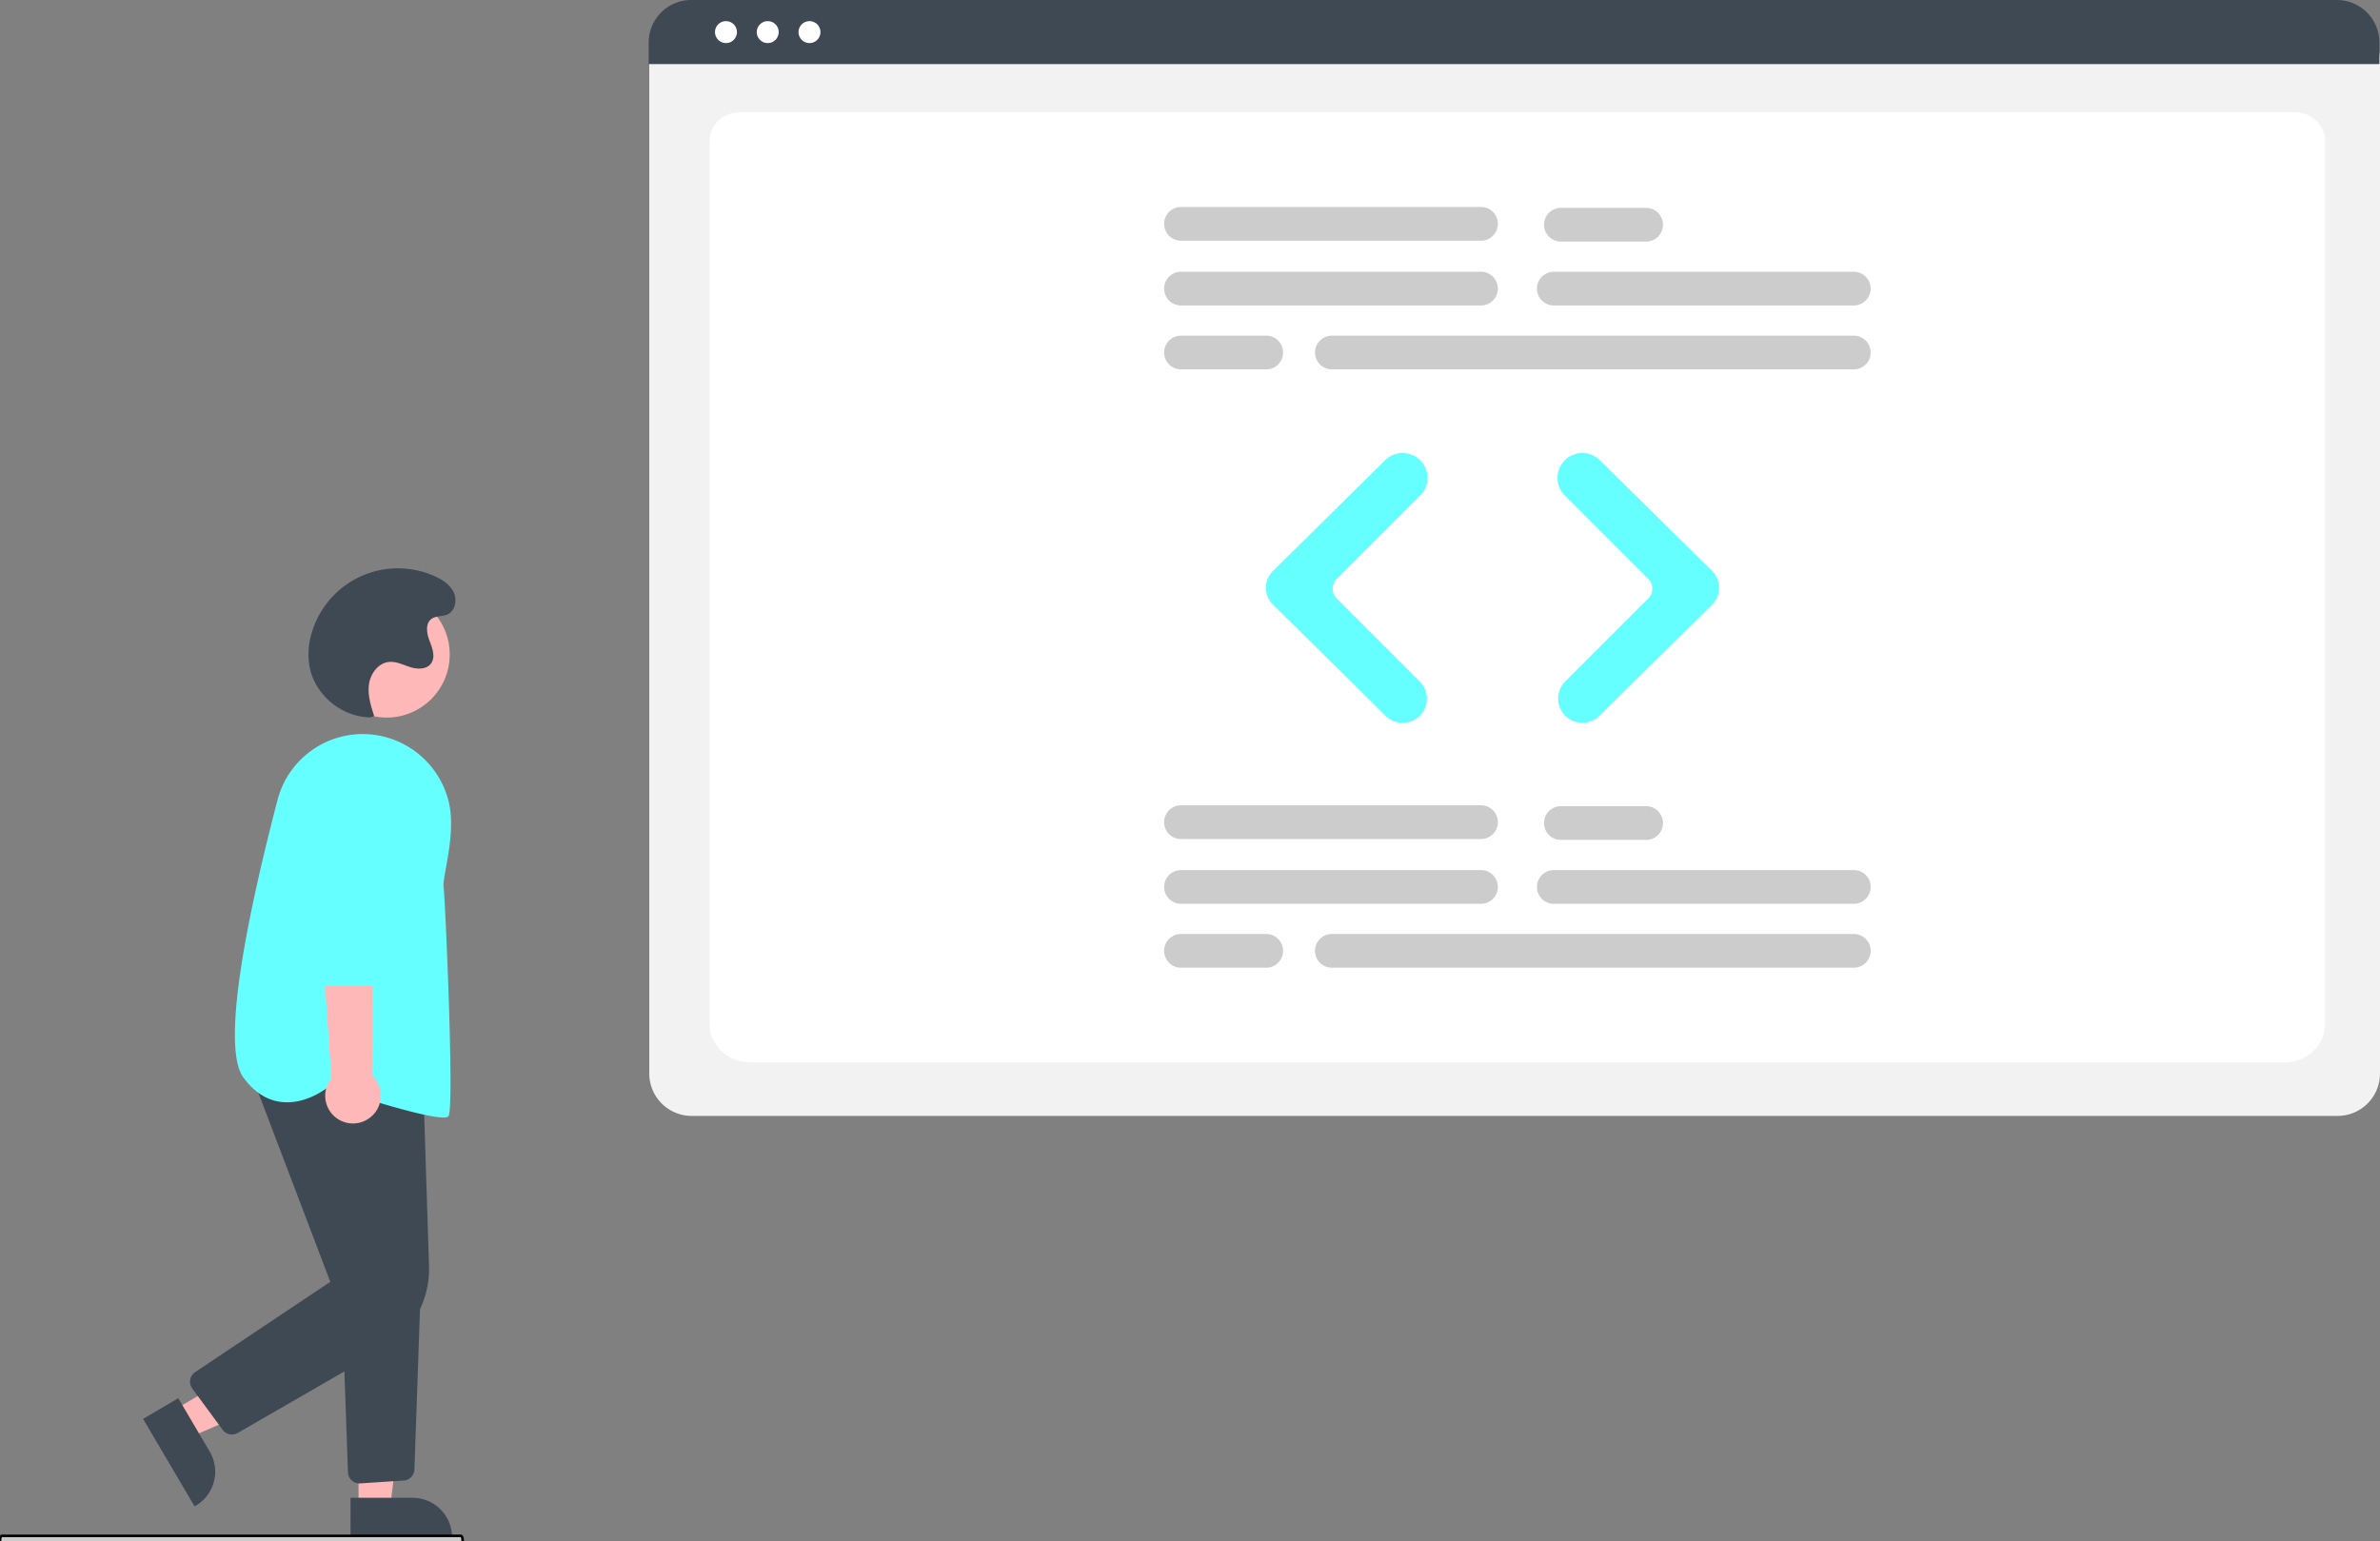 <svg width="926.622" height="600.085" xmlns="http://www.w3.org/2000/svg">

 <rect width="100%" height="100%" fill="#808080" stroke="none"/>

 <g>
  <title>background</title>
  <rect fill="none" id="canvas_background" height="602" width="802" y="-1" x="-1"/>
 </g>
 <g>
  <title>Layer 1</title>
  <circle id="svg_1" fill="#ffb8b8" r="24.561" cy="254.872" cx="150.534"/>
  <polygon id="svg_2" fill="#ffb8b8" points="67.543 549.197 73.762 559.763 117.474 540.803 108.295 525.21 67.543 549.197"/>
  <path id="svg_3" fill="#3e4954" d="m69.406,544.472l12.247,20.807l0.001,0.001a15.386,15.386 0 0 1 -5.455,21.065l-0.431,0.254l-20.052,-34.067l13.691,-8.059z"/>
  <polygon id="svg_4" fill="#ffb8b8" points="139.6 587.26 151.86 587.259 157.692 539.971 139.598 539.972 139.6 587.26"/>
  <path id="svg_5" fill="#3e4954" d="m136.473,583.257l24.144,-0.001l0.001,0a15.386,15.386 0 0 1 15.386,15.386l0,0.5l-39.531,0.001l-0.001,-15.887z"/>
  <path id="svg_6" fill="#3e4954" d="m90.311,558.61a4.493,4.493 0 0 1 -3.624,-1.833l-11.824,-16.059a4.5,4.5 0 0 1 1.125,-6.41l52.614,-35.142l-31.747,-83.475l67.889,5.603l2.287,71.733a36.046,36.046 0 0 1 -18.045,32.424l-56.427,32.554a4.486,4.486 0 0 1 -2.248,0.605z"/>
  <path id="svg_7" fill="#3e4954" d="m139.97,577.659a4.5,4.5 0 0 1 -4.489,-4.34l-2.488,-69.882l30.808,-1.623l-2.453,70.384a4.487,4.487 0 0 1 -4.2,4.333l-16.873,1.118c-0.102,0.007 -0.204,0.01 -0.306,0.01z"/>
  <path id="svg_8" fill="#66ffff" d="m172.602,435.171c-7.838,0 -35.217,-8.816 -44.721,-11.959c-1.422,1.138 -9.233,6.979 -18.351,5.911c-5.626,-0.66 -10.579,-3.845 -14.721,-9.466c-9.147,-12.414 2.151,-65.651 13.239,-108.126a34.268,34.268 0 0 1 40.529,-24.88l0,0a34.571,34.571 0 0 1 26.088,25.378c2.088,8.498 0.292,18.494 -1.02,25.794c-0.616,3.432 -1.104,6.143 -0.937,7.475c0.644,5.148 4.219,85.892 1.92,89.34c-0.245,0.367 -0.953,0.533 -2.025,0.533z"/>
  <path id="svg_9" fill="#ffb8b8" d="m143.927,435.314a10.743,10.743 0 0 0 0.942,-16.446l0.485,-97.844l-23.045,3.837l6.769,94.97a10.801,10.801 0 0 0 14.849,15.481z"/>
  <path id="svg_10" fill="#66ffff" d="m149.257,383.861l-24.822,0a4.514,4.514 0 0 1 -4.5,-4.459l-0.609,-67.292a17.603,17.603 0 1 1 35.204,0.043l-0.773,67.26a4.515,4.515 0 0 1 -4.5,4.448z"/>
  <path id="svg_11" fill="#3e4954" d="m144.28,279.331c-11.245,0.021 -21.854,-8.868 -23.803,-19.943a28.671,28.671 0 0 1 0.919,-13.014a34.954,34.954 0 0 1 47.935,-21.953c3.008,1.361 5.971,3.316 7.349,6.317s0.515,7.195 -2.498,8.546c-1.969,0.882 -4.44,0.449 -6.187,1.716c-2.509,1.819 -1.863,5.691 -0.743,8.581s2.388,6.387 0.509,8.852c-1.75,2.297 -5.249,2.226 -8.004,1.361s-5.476,-2.313 -8.349,-2.018c-4.19,0.43 -7.202,4.598 -7.759,8.773s0.755,8.349 2.05,12.357l-1.42,0.424z"/>
  <path stroke="null" id="svg_12" fill="#ccc" d="m179.445,602.085l-178.752,0a0.693,2 0 1 1 0,-4l178.752,0a0.693,2 0 0 1 0,4z"/>
  <path id="svg_13" fill="#f2f2f2" d="m910.122,434.548l-640.838,0a16.519,16.519 0 0 1 -16.5,-16.5l0,-395.154a12.102,12.102 0 0 1 12.088,-12.088l649.453,0a12.311,12.311 0 0 1 12.297,12.297l0,394.945a16.519,16.519 0 0 1 -16.5,16.5z"/>
  <path id="svg_14" fill="#fff" d="m889.402,413.716l-597.245,0c-8.755,0 -15.878,-6.67 -15.878,-14.868l0,-344.105c0,-6.08 5.278,-11.027 11.766,-11.027l605.274,0c6.595,0 11.961,5.028 11.961,11.208l0,343.923c0,8.198 -7.123,14.868 -15.878,14.868z"/>
  <path id="svg_15" fill="#3e4954" d="m926.392,24.95l-673.84,0l0,-8.4a16.574,16.574 0 0 1 16.56,-16.55l640.72,0a16.574,16.574 0 0 1 16.56,16.55l0,8.4z"/>
  <circle id="svg_16" fill="#fff" r="4.283" cy="12.5" cx="282.647"/>
  <circle id="svg_17" fill="#fff" r="4.283" cy="12.5" cx="298.906"/>
  <circle id="svg_18" fill="#fff" r="4.283" cy="12.5" cx="315.165"/>
  <path id="svg_19" fill="#ccc" d="m576.61,118.954l-116.808,0a6.566,6.566 0 0 1 0,-13.132l116.808,0a6.566,6.566 0 1 1 0,13.132z"/>
  <path id="svg_20" fill="#ccc" d="m721.757,118.954l-116.808,0a6.566,6.566 0 0 1 0,-13.132l116.808,0a6.566,6.566 0 1 1 0,13.132z"/>
  <path id="svg_21" fill="#ccc" d="m721.757,143.837l-203.205,0a6.566,6.566 0 1 1 0,-13.132l203.205,0a6.566,6.566 0 1 1 0,13.132z"/>
  <path id="svg_22" fill="#ccc" d="m576.61,93.727l-116.808,0a6.566,6.566 0 0 1 0,-13.132l116.808,0a6.566,6.566 0 1 1 0,13.132z"/>
  <path id="svg_23" fill="#ccc" d="m640.89,94.072l-33.176,0a6.566,6.566 0 0 1 0,-13.132l33.176,0a6.566,6.566 0 1 1 0,13.132z"/>
  <path id="svg_24" fill="#ccc" d="m492.979,143.837l-33.176,0a6.566,6.566 0 0 1 0,-13.132l33.176,0a6.566,6.566 0 1 1 0,13.132z"/>
  <path id="svg_25" fill="#ccc" d="m576.61,351.954l-116.808,0a6.566,6.566 0 0 1 0,-13.132l116.808,0a6.566,6.566 0 1 1 0,13.132z"/>
  <path id="svg_26" fill="#ccc" d="m721.757,351.954l-116.808,0a6.566,6.566 0 0 1 0,-13.132l116.808,0a6.566,6.566 0 1 1 0,13.132z"/>
  <path id="svg_27" fill="#ccc" d="m721.757,376.837l-203.205,0a6.566,6.566 0 1 1 0,-13.132l203.205,0a6.566,6.566 0 1 1 0,13.132z"/>
  <path id="svg_28" fill="#ccc" d="m576.61,326.727l-116.808,0a6.566,6.566 0 0 1 0,-13.132l116.808,0a6.566,6.566 0 1 1 0,13.132z"/>
  <path id="svg_29" fill="#ccc" d="m640.89,327.072l-33.176,0a6.566,6.566 0 0 1 0,-13.132l33.176,0a6.566,6.566 0 0 1 0,13.132z"/>
  <path id="svg_30" fill="#ccc" d="m492.979,376.837l-33.176,0a6.566,6.566 0 0 1 0,-13.132l33.176,0a6.566,6.566 0 1 1 0,13.132z"/>
  <path id="svg_31" fill="#66ffff" d="m546.104,281.462a9.397,9.397 0 0 1 -6.624,-2.71l-43.909,-43.359a9.152,9.152 0 0 1 0,-13.023l43.731,-43.184a9.702,9.702 0 0 1 13.644,0.043l0,0a9.689,9.689 0 0 1 0,13.687l-32.496,32.497a5.413,5.413 0 0 0 0,7.647l32.32,32.32a9.418,9.418 0 0 1 -6.666,16.084l0,-0z"/>
  <path id="svg_32" fill="#66ffff" d="m616.069,281.462a9.418,9.418 0 0 1 -6.666,-16.084l32.32,-32.32a5.413,5.413 0 0 0 0,-7.647l-32.496,-32.497a9.678,9.678 0 0 1 0,-13.687l0,0a9.702,9.702 0 0 1 13.644,-0.043l43.731,43.184a9.152,9.152 0 0 1 0,13.023l-43.909,43.359a9.399,9.399 0 0 1 -6.624,2.71z"/>
 </g>
</svg>